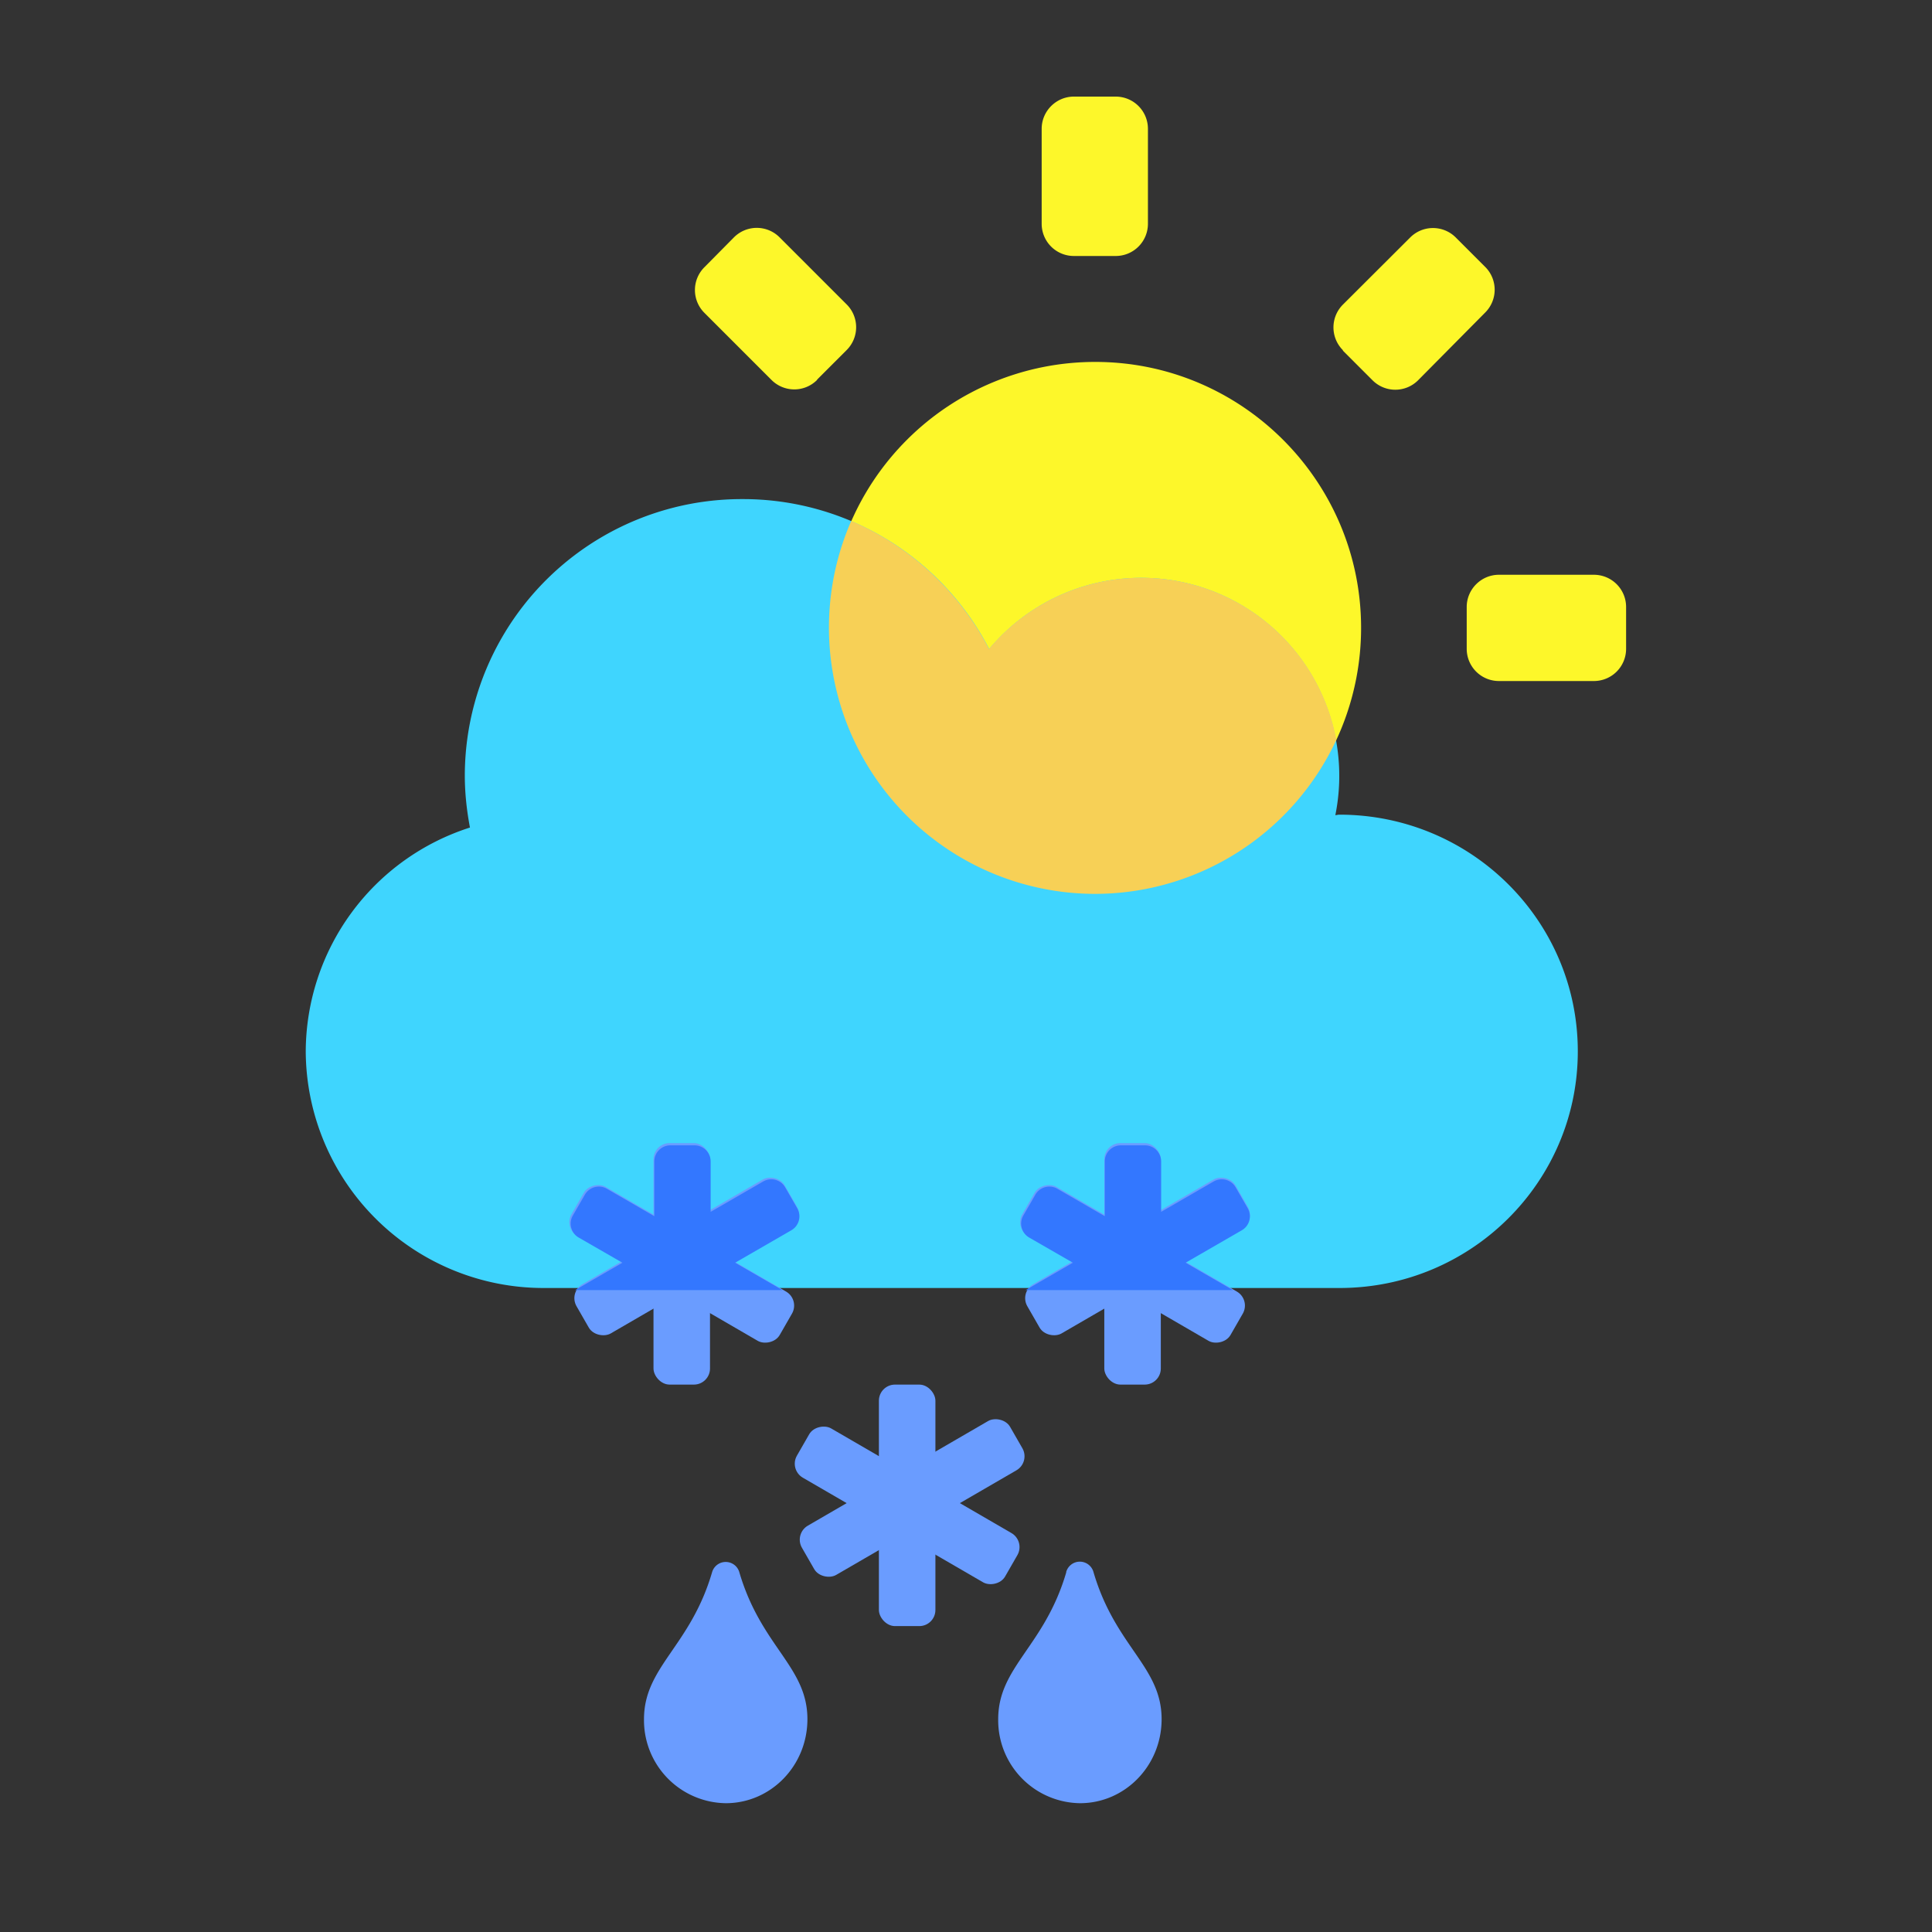 <svg xmlns="http://www.w3.org/2000/svg" fill="none" viewBox="0 0 120 120"><rect x="0" y="0" width="120" height="120" fill="#333333" stroke="none"/><path d="M51.48 39a16.53 16.53 0 0 0 33.06 0c0-9.11-7.4-16.52-16.51-16.52A16.54 16.54 0 0 0 51.48 39ZM64.7 8c0-1.1.9-2 2-2h2.6a2 2 0 0 1 2 2v5.9a2 2 0 0 1-2 2h-2.6a2 2 0 0 1-2-2V8ZM35 37.7c0-1.1.9-2 2-2h5.9a2 2 0 0 1 2 2v2.6a2 2 0 0 1-2 2H37a2 2 0 0 1-2-2v-2.6Zm56.1 0c0-1.1.9-2 2-2H99a2 2 0 0 1 2 2v2.6a2 2 0 0 1-2 2h-5.9a2 2 0 0 1-2-2v-2.6Zm-7.69-15.95a2 2 0 0 1 0-2.83l4.18-4.17a2 2 0 0 1 2.83 0l1.83 1.83a2 2 0 0 1 0 2.83l-4.17 4.21a2 2 0 0 1-2.83 0l-1.84-1.84ZM50.75 23.6a2 2 0 0 1-2.83 0l-4.17-4.17a2 2 0 0 1 0-2.83l1.84-1.86a2 2 0 0 1 2.83 0l4.17 4.17a2 2 0 0 1 0 2.83l-1.84 1.84Z" fill="#FDF72A"/><path d="M83.19 50.6c-.1 0-.17.03-.25.03a12.3 12.3 0 0 0-21.5-10.32A17.2 17.2 0 0 0 46.15 31a17.2 17.2 0 0 0-17.28 17.15c0 1.12.12 2.19.32 3.25a14.66 14.66 0 0 0-10.2 13.9A14.77 14.77 0 0 0 33.8 80h49.4C91.37 80 98 73.42 98 65.3s-6.63-14.7-14.81-14.7Z" fill="#3FD5FE"/><path d="M68 55.52a16.54 16.54 0 0 1-15.13-23.16 17.34 17.34 0 0 1 8.56 7.95A12.32 12.32 0 0 1 83 45.96a16.54 16.54 0 0 1-14.98 9.56Z" fill="#F7D056" fill-rule="evenodd" clip-rule="evenodd"/><rect fill="#6A9CFF" width="3.51" height="15" x="40.59" y="71" rx="1"/><rect fill="#6A9CFF" width="3.53" height="14.95" rx="1" transform="matrix(.498 -.867 .865 .502 35 76.28)"/><rect fill="#6A9CFF" width="3.53" height="14.95" rx="1" transform="matrix(-.498 -.867 -.865 .502 50 75.82)"/><rect fill="#6A9CFF" width="3.51" height="15" x="68.59" y="71" rx="1"/><rect fill="#6A9CFF" width="3.53" height="14.95" rx="1" transform="matrix(.498 -.867 .865 .502 63 76.28)"/><rect fill="#6A9CFF" width="3.53" height="14.95" rx="1" transform="matrix(-.498 -.867 -.865 .502 78 75.82)"/><rect fill="#6A9CFF" width="3.51" height="15" x="54.59" y="86" rx="1"/><rect fill="#6A9CFF" width="3.53" height="14.95" rx="1" transform="matrix(.498 -.867 .865 .502 49 91.28)"/><rect fill="#6A9CFF" width="3.53" height="14.95" rx="1" transform="matrix(-.498 -.867 -.865 .502 64 90.82)"/><path d="m48.6 80.13-2.94-1.7 3.5-2.02a1 1 0 0 0 .36-1.36l-.75-1.3a1 1 0 0 0-1.36-.37l-3.27 1.89v-3.13a1 1 0 0 0-1-1h-1.5a1 1 0 0 0-1 1v3.4l-2.94-1.7a1 1 0 0 0-1.37.36l-.75 1.3a1 1 0 0 0 .37 1.37l2.71 1.56-2.94 1.7H48.6Zm27.98 0-2.94-1.7 3.5-2.02a1 1 0 0 0 .36-1.36l-.75-1.3a1 1 0 0 0-1.36-.37l-3.27 1.89v-3.13a1 1 0 0 0-1-1h-1.5a1 1 0 0 0-1 1v3.4l-2.94-1.7a1 1 0 0 0-1.37.36l-.75 1.3a1 1 0 0 0 .37 1.37l2.71 1.56-2.94 1.7h12.88Z" fill="#37F" fill-rule="evenodd" clip-rule="evenodd"/><path d="M44.23 97.65c-1.35 4.62-4.23 5.87-4.23 9.13a5.15 5.15 0 0 0 5.08 5.22c2.8 0 5.07-2.33 5.07-5.22 0-3.27-2.87-4.49-4.23-9.13a.88.88 0 0 0-1.69 0Zm22 0c-1.35 4.62-4.23 5.87-4.23 9.13a5.15 5.15 0 0 0 5.08 5.22c2.8 0 5.07-2.33 5.07-5.22 0-3.27-2.87-4.49-4.23-9.13a.88.88 0 0 0-1.7 0Z" fill="#6A9CFF"/></svg>
